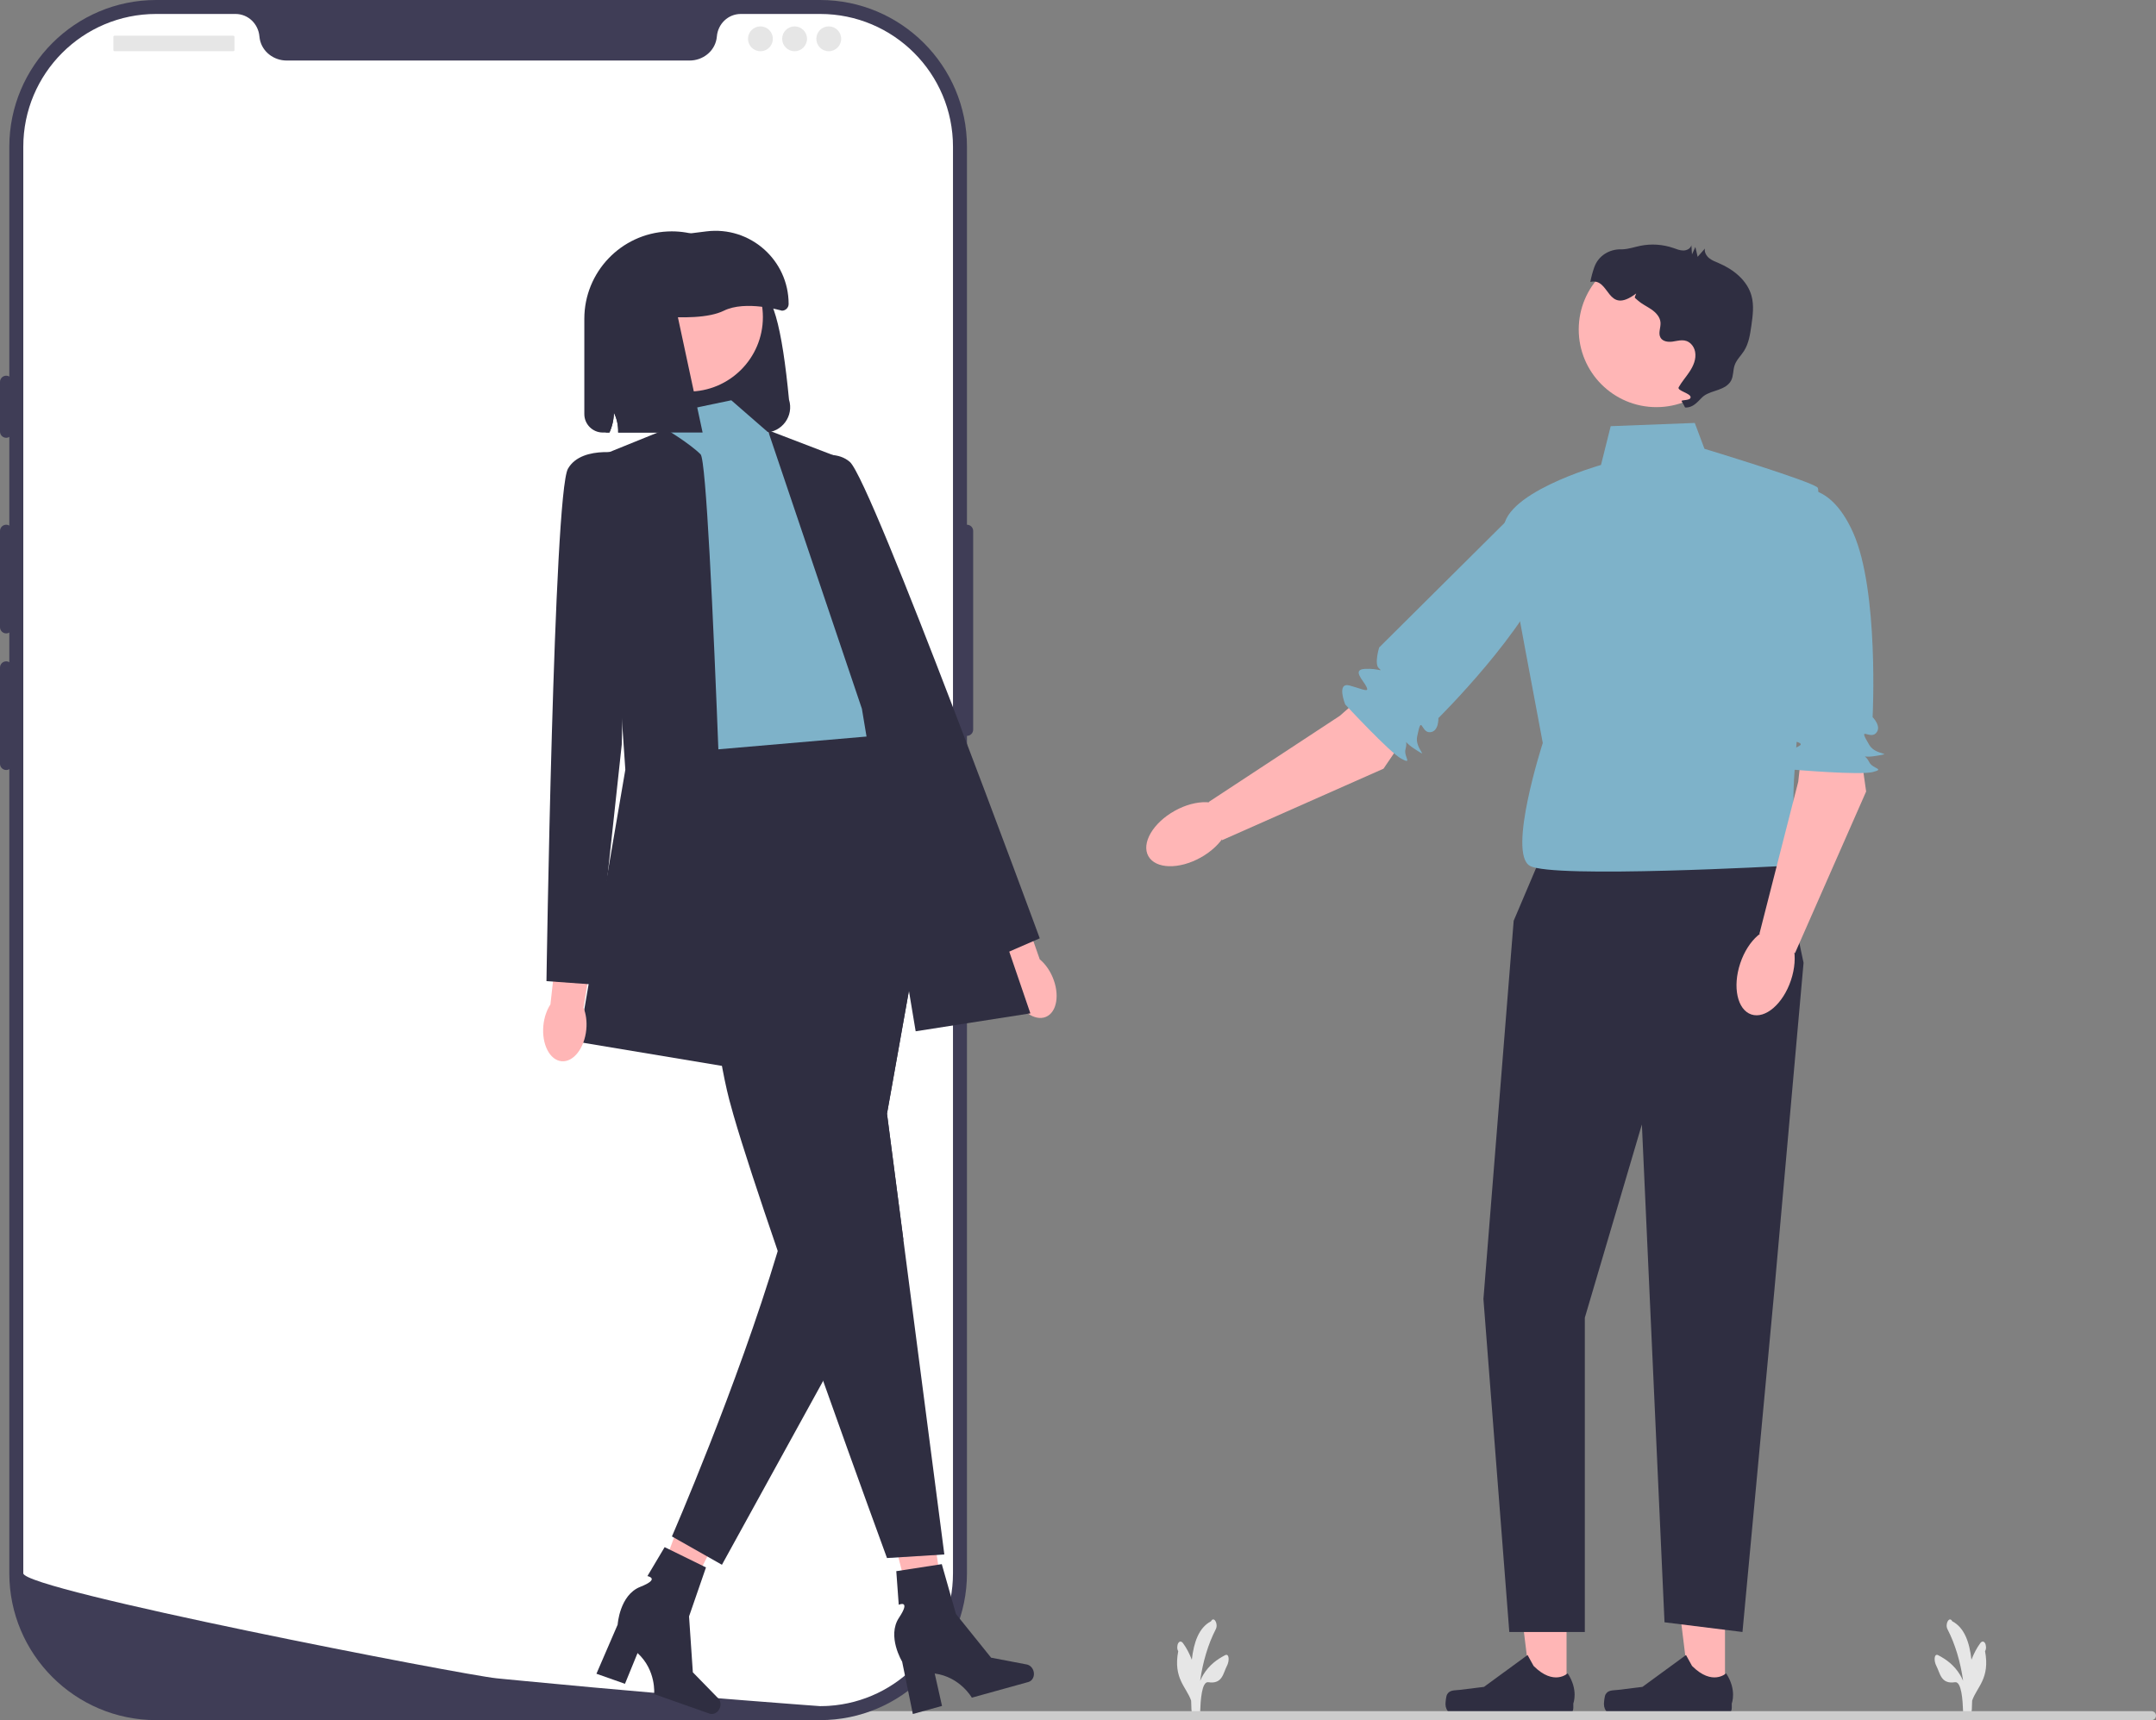 <svg xmlns="http://www.w3.org/2000/svg" width="572.862" height="457.176" viewBox="0 0 572.862 457.176" xmlns:xlink="http://www.w3.org/1999/xlink"><rect x="0" y="0" width="572.862" height="457.176" fill="#808080" stroke="none"/><g><g><polygon points="458.343 450.533 449.083 450.532 444.678 414.815 458.345 414.816 458.343 450.533" fill="#ffb6b6"/><path d="M426.617,450.323h0c-.288,.486-.44,2.053-.44,2.618h0c0,1.736,1.407,3.143,3.143,3.143h28.677c1.184,0,2.144-.96,2.144-2.144v-1.194s1.419-3.588-1.502-8.011c0,0-3.63,3.463-9.054-1.961l-1.6-2.898-11.578,8.468-6.418,.79c-1.404,.173-2.649-.027-3.371,1.19Z" fill="#2f2e41"/></g><g><polygon points="416.242 450.533 406.982 450.532 402.577 414.815 416.244 414.816 416.242 450.533" fill="#ffb6b6"/><path d="M384.517,450.323h0c-.288,.486-.44,2.053-.44,2.618h0c0,1.736,1.407,3.143,3.143,3.143h28.677c1.184,0,2.144-.96,2.144-2.144v-1.194s1.419-3.588-1.502-8.011c0,0-3.63,3.463-9.054-1.961l-1.6-2.898-11.578,8.468-6.418,.79c-1.404,.173-2.649-.027-3.371,1.19Z" fill="#2f2e41"/></g><polygon points="473.203 227.543 408.763 229.261 402.193 244.727 394.156 345.253 401.03 433.751 421.096 433.751 421.096 350.226 436.257 298.857 442.271 431.174 462.987 433.751 471.484 342.676 479.217 255.897 473.203 227.543" fill="#2f2e41"/><path d="M450.309,112.41l-22.339,.859-2.578,10.31s-27.494,7.733-25.776,18.043,10.31,55.848,10.31,55.848c0,0-9.451,29.213-3.437,32.65s67.992,0,67.992,0c0,0,5.04-12.888,2.463-14.606s7.733-84.202,6.014-85.92c-1.718-1.718-30.072-10.31-30.072-10.31l-2.578-6.874Z" fill="#7eb2c9"/><g><polygon points="494.128 198.33 495.846 210.359 476.944 253.319 467.493 248.164 477.803 207.781 479.522 192.316 494.128 198.33" fill="#ffb6b6"/><path d="M476.085,130.453s9.451-4.296,16.325,11.17c6.874,15.466,5.155,48.974,5.155,48.974,0,0,2.578,2.578,.859,4.296s-4.984-2.325-1.718,3.139c1.718,2.875,6.874,2.016,1.718,2.875-5.155,.859-3.349-1.542-1.718,1.718,.859,1.718,4.296,1.718,.859,2.578-3.437,.859-20.73-.616-20.73-.616,0,0-5.906-2.821-2.469-4.539s5.155-2.057,3.437-2.747c-1.718-.69-6.014-.69-3.437-3.268s4.296-2.578,2.578-2.578-3.652-4.14-3.652-4.14l2.793-56.863Z" fill="#7eb2c9"/><ellipse cx="469.13" cy="258.278" rx="11.964" ry="7.103" transform="translate(75.513 621.398) rotate(-71.527)" fill="#ffb6b6"/></g><g><polygon points="374.436 194.26 367.601 204.307 324.688 223.315 321.178 213.138 356.005 190.245 367.695 179.975 374.436 194.26" fill="#ffb6b6"/><path d="M406.837,131.946s9.878,3.194,4.537,19.253c-5.341,16.059-29.188,39.662-29.188,39.662,0,0,.168,3.641-2.26,3.753s-2.116-5.076-3.385,1.162c-.668,3.282,3.721,6.121-.668,3.282-4.388-2.839-1.435-3.396-2.428,.112-.523,1.849,2.017,4.164-1.102,2.484-3.118-1.681-14.903-14.422-14.903-14.422,0,0-2.463-6.064,1.234-5.018s5.195,1.954,4.39,.286c-.805-1.668-3.979-4.562-.338-4.73s4.911,.99,3.641-.168,.091-5.52,.091-5.52l40.377-40.136Z" fill="#7eb2c9"/><ellipse cx="315.573" cy="221.715" rx="11.964" ry="7.103" transform="translate(-68.041 181.915) rotate(-29.168)" fill="#ffb6b6"/></g><circle cx="440.113" cy="87.576" r="20.634" fill="#ffb6b6"/><path d="M423.631,70.979c1.05-2.978,3.963-4.784,7.119-4.714,.134,.003,.267,.002,.4-.004,1.59-.065,3.116-.608,4.674-.927,2.905-.594,5.969-.395,8.773,.569,.872,.3,1.744,.677,2.666,.677,.922,0,1.926-.505,2.15-1.399,.053,.809,.107,1.618,.16,2.428,.3-.655,.6-1.31,.9-1.965l.601,2.612,1.924-2.183c-.172,.962,.389,1.932,1.148,2.547,.76,.615,1.698,.956,2.597,1.339,3.881,1.654,7.525,4.583,8.643,8.651,.707,2.57,.337,5.298-.037,7.937-.331,2.333-.691,4.747-1.959,6.733-.813,1.273-1.985,2.344-2.48,3.772-.461,1.33-.287,2.853-.943,4.099-.659,1.251-2.02,1.959-3.352,2.434-1.332,.476-2.748,.812-3.895,1.639-1.147,.827-2.478,3.211-4.977,3.083l-.807-1.515c-.83-.676,2.241-.14,2.273-1.21,.032-1.07-3.695-1.731-3.166-2.662,.81-1.427,1.906-2.67,2.819-4.034,1.067-1.595,1.907-3.459,1.539-5.406-.143-.757-.498-1.473-1.038-2.023-1.557-1.586-3.292-.889-4.979-.662-1.163,.157-2.551-.024-3.155-1.03-.706-1.177,.081-2.674-.015-4.043-.102-1.451-1.201-2.64-2.397-3.467-1.196-.827-2.554-1.43-3.63-2.408-1.076-.978-.906-.471-.437-1.847-8,6-6.818-4.36-12.189-3.065,.256-1.343,.614-2.666,1.069-3.956Z" fill="#2f2e41"/></g><path d="M325.504,439.923c-2.102,1.098-4.206,2.584-5.8,5.214-.3,.495-.568,1.035-.818,1.594,.707-5.029,2.116-9.761,4.148-13.703,.749-1.454-.51-3.585-1.264-2.121v0c-3.22,1.673-4.577,5.585-5.095,10.217-.64-1.659-1.427-3.156-2.346-4.402-.375-.509-.897-.615-1.264,0-.314,.526-.377,1.609,0,2.121-1.385,7.279,2.191,9.534,3.426,13.158,.028,.804,.057,1.597,.085,2.372,.027,.768,.319,1.226,.658,1.383,.164,.428,.461,.724,.763,.724,.506,0,.867-.688,.894-1.5,.099-2.979,.404-8.153,2.173-7.878,3.768,.585,3.942-2.463,4.914-4.286,.765-1.434,.628-3.469-.475-2.893Z" fill="#e6e6e6"/><path d="M514.998,439.923c2.102,1.098,4.206,2.584,5.8,5.214,.3,.495,.568,1.035,.818,1.594-.707-5.029-2.116-9.761-4.148-13.703-.749-1.454,.51-3.585,1.264-2.121v0c3.22,1.673,4.577,5.585,5.095,10.217,.64-1.659,1.427-3.156,2.346-4.402,.375-.509,.897-.615,1.264,0,.314,.526,.377,1.609,0,2.121,1.385,7.279-2.191,9.534-3.426,13.158-.028,.804-.057,1.597-.085,2.372-.027,.768-.319,1.226-.658,1.383-.164,.428-.461,.724-.763,.724-.506,0-.867-.688-.894-1.5-.099-2.979-.404-8.153-2.173-7.878-3.768,.585-3.942-2.463-4.914-4.286-.765-1.434-.628-3.469,.475-2.893Z" fill="#e6e6e6"/><path d="M167.192,455.986c0,.66,.53,1.19,1.19,1.19h403.29c.66,0,1.19-.53,1.19-1.19,0-.66-.53-1.19-1.19-1.19H168.382c-.66,0-1.19,.53-1.19,1.19Z" fill="#ccc"/><g><path d="M217.914,457.176H41.489c-21.512,0-39.013-17.501-39.013-39.014V39.013C2.476,17.501,19.977,0,41.489,0H217.914c21.512,0,39.013,17.501,39.013,39.013V418.162c0,21.512-17.501,39.014-39.013,39.014Z" fill="#3f3d56"/><path d="M256.927,139.464c-.91,0-1.65,.74-1.65,1.65v52.815c0,.91,.74,1.65,1.65,1.65s1.65-.74,1.65-1.65v-52.815c0-.91-.74-1.65-1.65-1.65Z" fill="#3f3d56"/><path d="M253.213,39.014V418.156c0,18.724-14.573,34.041-33.001,35.229h-.008c-.272,.017-.545,.033-.825,.041-.487,.025-.974,.033-1.469,.033,0,0-1.816-.132-5.133-.38-3.35-.248-8.227-.619-14.309-1.106-1.824-.14-3.747-.297-5.777-.462-4.044-.33-8.483-.693-13.245-1.106-1.898-.157-3.862-.33-5.867-.503-10.249-.883-21.728-1.915-33.834-3.086-2.047-.19-4.11-.388-6.189-.594-.545-.058-1.098-.107-1.65-.165-8.632-.85-125.716-23.478-125.716-27.901V39.014C6.189,19.514,21.993,3.71,41.493,3.71h21.076c3.367,0,6.074,2.624,6.363,5.983,.025,.223,.05,.446,.091,.668,.611,3.375,3.705,5.727,7.138,5.727h107.082c3.433,0,6.528-2.352,7.138-5.727,.041-.223,.066-.446,.091-.668,.289-3.359,2.996-5.983,6.362-5.983h21.076c19.5,0,35.303,15.803,35.303,35.303Z" fill="#fff"/><path d="M1.65,99.853c-.91,0-1.65,.74-1.65,1.65v13.204c0,.91,.74,1.65,1.65,1.65s1.65-.74,1.65-1.65v-13.204c0-.91-.74-1.65-1.65-1.65Z" fill="#3f3d56"/><path d="M1.65,139.464c-.91,0-1.65,.74-1.65,1.65v25.582c0,.91,.74,1.65,1.65,1.65s1.65-.74,1.65-1.65v-25.582c0-.91-.74-1.65-1.65-1.65Z" fill="#3f3d56"/><path d="M1.65,175.773c-.91,0-1.65,.74-1.65,1.65v25.582c0,.91,.74,1.65,1.65,1.65s1.65-.74,1.65-1.65v-25.582c0-.91-.74-1.65-1.65-1.65Z" fill="#3f3d56"/><rect x="30.121" y="9.49" width="32.184" height="4.126" rx=".31" ry=".31" fill="#e6e6e6"/><circle cx="202.049" cy="10.315" r="3.301" fill="#e6e6e6"/><circle cx="211.127" cy="10.315" r="3.301" fill="#e6e6e6"/><circle cx="220.204" cy="10.315" r="3.301" fill="#e6e6e6"/></g><g><g><polygon points="244.289 435.576 251.905 433.657 246.704 398.491 235.463 401.321 244.289 435.576" fill="#ffb6b6"/><path d="M274.626,444.17h0c.354,1.278-.266,2.566-1.385,2.876l-15.021,4.162s-3.124-5.532-9.86-6.419l1.939,8.614-7.749,2.147-2.848-13.926s-4.099-6.737-.829-11.667c3.269-4.93-.073-3.444-.073-3.444l-.65-8.927,12.09-1.867,3.765,13.253,9.334,11.604,9.475,1.808c.843,.161,1.555,.863,1.811,1.786Z" fill="#2f2e41"/></g><g><polygon points="171.337 429.465 178.68 432.252 194.546 400.44 183.709 396.326 171.337 429.465" fill="#ffb6b6"/><path d="M191.292,453.878h0c-.441,1.251-1.687,1.952-2.782,1.566l-14.699-5.186s.605-6.325-4.41-10.908l-3.341,8.173-7.582-2.675,5.637-13.049s.496-7.87,5.999-10.041,1.911-2.866,1.911-2.866l4.577-7.692,10.983,5.39-4.5,13.022,1.01,14.858,6.734,6.906c.599,.615,.781,1.598,.462,2.501Z" fill="#2f2e41"/></g><path d="M203.221,114.957h-38.972c.057-1.829-.333-3.657-1.133-5.295-.019,1.819-.429,3.638-1.181,5.295h-1.771c-2.705,0-4.905-2.2-4.905-4.905v-25.324c0-12.4,9.743-22.619,22.124-23.21,.371-.019,.733-.029,1.105-.029,10.086,0,19.096,6.543,22.162,16.238,4.505-2.076,7.2,9.724,8.991,28.467,1.362,4.343-1.876,8.762-6.419,8.762Z" fill="#2f2e41"/><path d="M279.697,259.742c1.932,4.58,1.135,9.29-1.779,10.519-2.915,1.229-6.843-1.487-8.775-6.067-.846-2.005-1.168-4.034-1.02-5.786l-7.942-19.51,9.235-3.532,6.849,19.608c1.358,1.116,2.587,2.764,3.432,4.768Z" fill="#ffb6b6"/><path d="M194.306,106.385l-18.628,3.897,2.857,8.572-5.714,65.558,9.524,21.11,58.096-4.762-14.286-28.572s5.714-23.81-1.905-28.572-20-28.572-20-28.572l-9.944-8.659Z" fill="#7eb2c9"/><path d="M176.942,114.073l-16.502,6.686,5.714,83.811-12.381,72.382,40.001,6.667s-4.762-160.003-7.619-162.86-9.213-6.686-9.213-6.686Z" fill="#2f2e41"/><path d="M209.262,124.528s10.738-6.794,16.539-1.764c5.801,5.03,50.467,126.627,50.467,126.627l-12.048,5.235-27.629-57.931-27.329-72.166Z" fill="#2f2e41"/><path d="M240.022,329.401l10.895,83.744-15.238,.952s-7.924-21.619-16.962-47.087c-1.924-5.4-3.895-10.972-5.848-16.553-2.114-6.057-4.219-12.114-6.219-17.962-4.943-14.419-9.276-27.544-11.753-36.115-.429-1.505-.81-2.867-1.124-4.067-6.667-25.601-10.476-92.507-10.476-92.507l55.239-4.762,.59,.733,11.791,14.734-.552,3.114-14.686,82.373,4.343,33.401Z" fill="#2f2e41"/><path d="M235.679,296l4.343,33.401-19.534,34.391-1.771,3.219-26.896,48.877-13.286-7.534s17.286-39.725,28.115-75.859c1.2-3.972,2.314-7.905,3.314-11.734,2.943-11.21-1.876-31.667,.01-37.306,6.372-19.029,27.134-57.096,36.772-74.344l3.619,4.514-14.686,82.373Z" fill="#2f2e41"/><polygon points="204.008 114.32 223.298 121.711 273.775 269.333 243.298 274.095 229.012 188.379 204.008 114.32" fill="#2f2e41"/><path d="M155.781,273.666c-.491,4.947-3.441,8.703-6.589,8.391s-5.302-4.576-4.811-9.522c.215-2.165,.901-4.102,1.869-5.57l2.343-20.934,9.8,1.309-3.35,20.498c.66,1.629,.952,3.664,.737,5.829Z" fill="#ffb6b6"/><path d="M167.106,120.758s-12.381-2.857-16.191,3.81c-3.81,6.667-5.714,136.193-5.714,136.193l13.101,.952,6.899-63.811,1.905-77.144Z" fill="#2f2e41"/><circle cx="182.907" cy="84.277" r="19.798" fill="#ffb6b6"/><path d="M207.76,82.575s-9.644-2.857-15.419,0c-8.025,3.971-28.512,0-28.512,0v-8.95c0-5.225,3.891-9.632,9.075-10.28l14.785-1.848c11.605-1.451,21.856,7.598,21.856,19.294v0c0,.985-.799,1.784-1.784,1.784Z" fill="#2f2e41"/><path d="M186.687,114.957h-22.439c.057-1.829-.333-3.657-1.133-5.295-.019,1.819-.429,3.638-1.181,5.295h-.962v-40.001h17.143l8.572,40.001Z" fill="#2f2e41"/></g></svg>